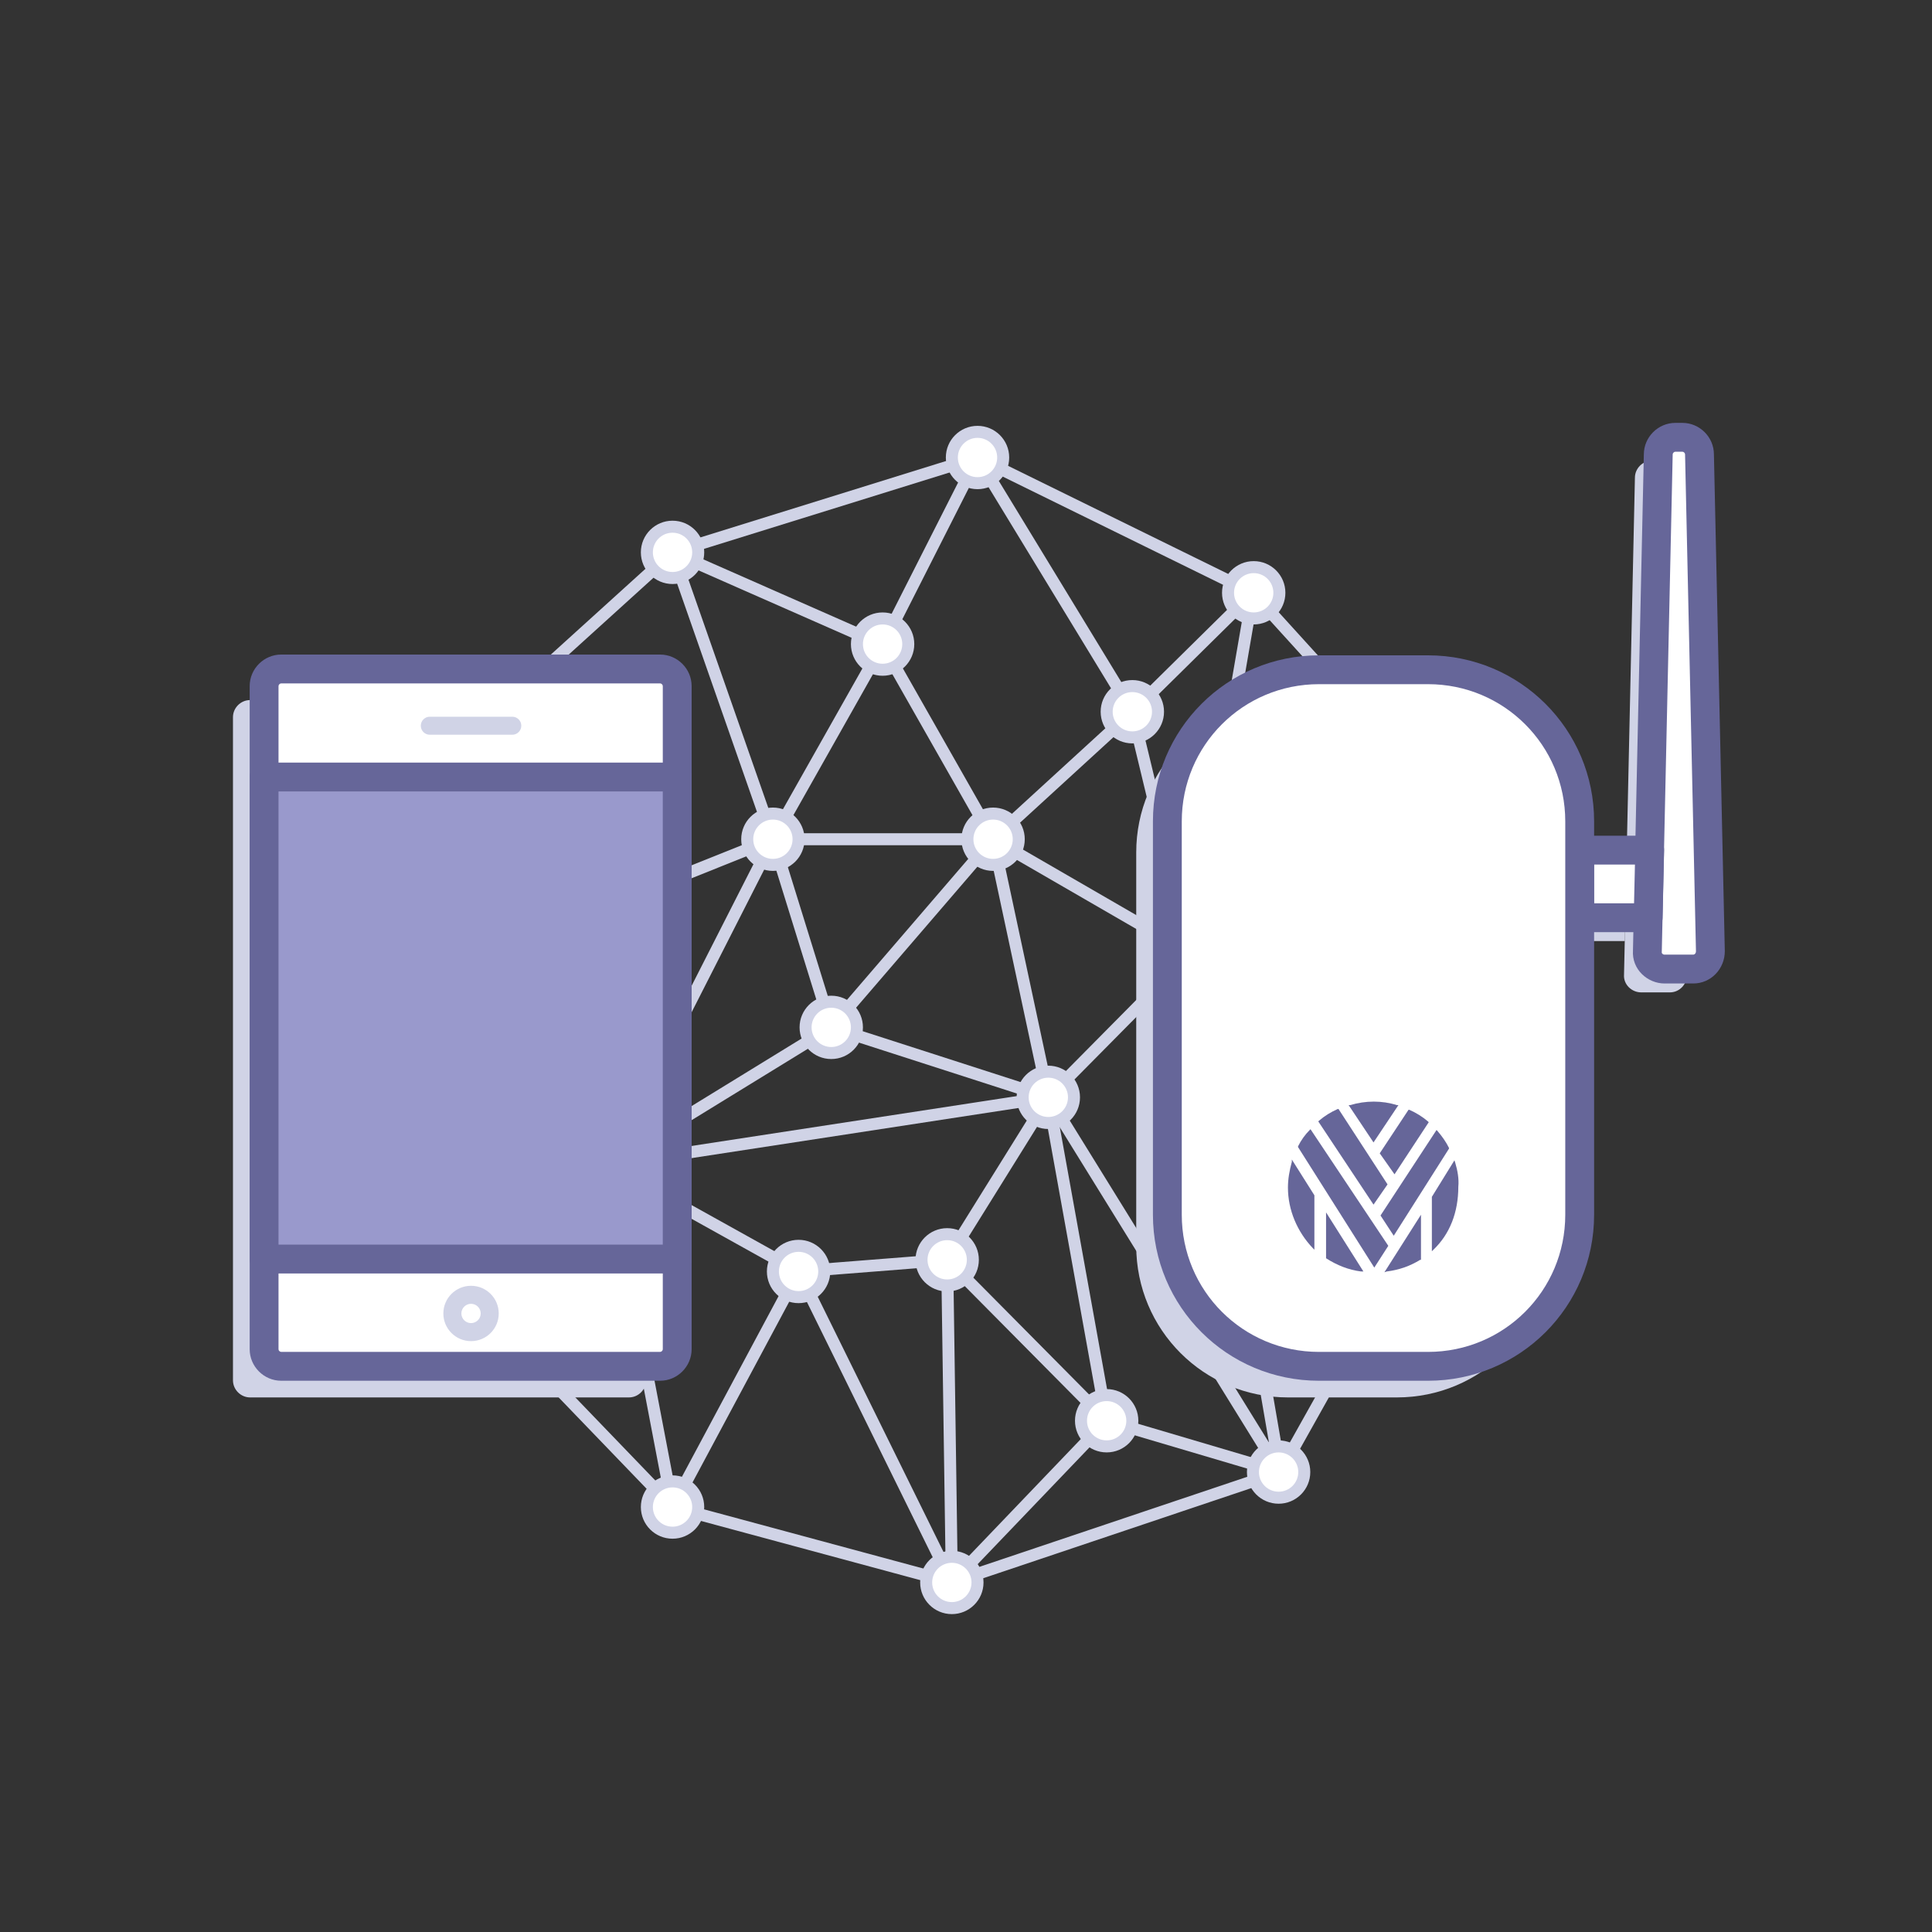 <svg width="220" height="220" viewBox="0 0 220 220" version="1.1" xmlns="http://www.w3.org/2000/svg" xmlns:xlink="http://www.w3.org/1999/xlink">
<rect x="0" y="0" width="220" height="220" fill="#333333" stroke="none"/>
<title>Pic_network</title>
<desc>Created using Figma</desc>
<g id="Canvas" transform="translate(455 -76)">
<g id="Pic_network">
<g id="Group">
<g id="Vector">
<use xlink:href="#path0_stroke" transform="translate(-412.347 168.643)" fill="#D0D3E6"/>
</g>
<g id="Vector">
<use xlink:href="#path1_stroke" transform="translate(-335.627 200.955)" fill="#D0D3E6"/>
</g>
<g id="Vector">
<use xlink:href="#path2_stroke" transform="translate(-347.144 200.955)" fill="#D0D3E6"/>
</g>
<g id="Vector">
<use xlink:href="#path3_stroke" transform="translate(-405.437 192.988)" fill="#D0D3E6"/>
</g>
<g id="Vector">
<use xlink:href="#path4_stroke" transform="translate(-398.438 128.098)" fill="#D0D3E6"/>
</g>
<g id="Vector">
<use xlink:href="#path5_stroke" transform="translate(-385.858 128.098)" fill="#D0D3E6"/>
</g>
<g id="Group">
<g id="Vector">
<use xlink:href="#path6_fill" transform="translate(-369.912 168.643)" fill="#FFFFFF"/>
<use xlink:href="#path7_stroke" transform="translate(-369.912 168.643)" fill="#D0D3E6"/>
</g>
<g id="Vector">
<use xlink:href="#path8_fill" transform="translate(-363.267 190.067)" fill="#FFFFFF"/>
<use xlink:href="#path9_stroke" transform="translate(-363.267 190.067)" fill="#D0D3E6"/>
</g>
<g id="Vector">
<use xlink:href="#path10_fill" transform="translate(-350.067 216.536)" fill="#FFFFFF"/>
<use xlink:href="#path11_stroke" transform="translate(-350.067 216.536)" fill="#D0D3E6"/>
</g>
<g id="Vector">
<use xlink:href="#path12_fill" transform="translate(-366.988 217.864)" fill="#FFFFFF"/>
<use xlink:href="#path13_stroke" transform="translate(-366.988 217.864)" fill="#D0D3E6"/>
</g>
<g id="Vector">
<use xlink:href="#path14_fill" transform="translate(-381.34 244.688)" fill="#FFFFFF"/>
<use xlink:href="#path15_stroke" transform="translate(-381.34 244.688)" fill="#D0D3E6"/>
</g>
<g id="Vector">
<use xlink:href="#path16_fill" transform="translate(-349.536 253.275)" fill="#FFFFFF"/>
<use xlink:href="#path17_stroke" transform="translate(-349.536 253.275)" fill="#D0D3E6"/>
</g>
<g id="Vector">
<use xlink:href="#path18_fill" transform="translate(-312.327 240.704)" fill="#FFFFFF"/>
<use xlink:href="#path19_stroke" transform="translate(-312.327 240.704)" fill="#D0D3E6"/>
</g>
<g id="Vector">
<use xlink:href="#path20_fill" transform="translate(-331.906 234.861)" fill="#FFFFFF"/>
<use xlink:href="#path21_stroke" transform="translate(-331.906 234.861)" fill="#D0D3E6"/>
</g>
<g id="Vector">
<use xlink:href="#path22_fill" transform="translate(-328.982 154.125)" fill="#FFFFFF"/>
<use xlink:href="#path23_stroke" transform="translate(-328.982 154.125)" fill="#D0D3E6"/>
</g>
<g id="Vector">
<use xlink:href="#path24_fill" transform="translate(-357.42 146.423)" fill="#FFFFFF"/>
<use xlink:href="#path25_stroke" transform="translate(-357.42 146.423)" fill="#D0D3E6"/>
</g>
<g id="Vector">
<use xlink:href="#path26_fill" transform="translate(-346.612 125.176)" fill="#FFFFFF"/>
<use xlink:href="#path27_stroke" transform="translate(-346.612 125.176)" fill="#D0D3E6"/>
</g>
<g id="Vector">
<use xlink:href="#path28_fill" transform="translate(-381.34 135.977)" fill="#FFFFFF"/>
<use xlink:href="#path29_stroke" transform="translate(-381.34 135.977)" fill="#D0D3E6"/>
</g>
<g id="Vector">
<use xlink:href="#path30_fill" transform="translate(-315.162 140.58)" fill="#FFFFFF"/>
<use xlink:href="#path31_stroke" transform="translate(-315.162 140.58)" fill="#D0D3E6"/>
</g>
<g id="Vector">
<use xlink:href="#path32_fill" transform="translate(-344.84 168.643)" fill="#FFFFFF"/>
<use xlink:href="#path33_stroke" transform="translate(-344.84 168.643)" fill="#D0D3E6"/>
</g>
<g id="Vector">
<use xlink:href="#path34_fill" transform="translate(-338.55 198.034)" fill="#FFFFFF"/>
<use xlink:href="#path35_stroke" transform="translate(-338.55 198.034)" fill="#D0D3E6"/>
</g>
<g id="Vector">
<use xlink:href="#path36_fill" transform="translate(-322.338 181.657)" fill="#FFFFFF"/>
<use xlink:href="#path37_stroke" transform="translate(-322.338 181.657)" fill="#D0D3E6"/>
</g>
</g>
</g>
<g id="Group">
<g id="Group">
<g id="Vector">
<use xlink:href="#path38_fill" transform="translate(-428.471 155.718)" fill="#D0D3E6"/>
</g>
<g id="Vector">
<use xlink:href="#path39_fill" transform="translate(-424.927 152.177)" fill="#FFFFFF"/>
</g>
<g id="Vector">
<use xlink:href="#path40_stroke" transform="translate(-424.927 152.177)" fill="#666699"/>
</g>
</g>
<g id="Vector">
<use xlink:href="#path41_fill" transform="translate(-424.927 164.482)" fill="#9999CC"/>
<use xlink:href="#path42_stroke" transform="translate(-424.927 164.482)" fill="#666699"/>
</g>
<g id="Vector">
<use xlink:href="#path43_fill" transform="translate(-403.488 223.441)" fill="#FFFFFF"/>
<use xlink:href="#path44_stroke" transform="translate(-403.488 223.441)" fill="#D0D3E6"/>
</g>
<g id="Vector">
<use xlink:href="#path45_stroke" transform="translate(-406.057 158.64)" fill="#D0D3E6"/>
</g>
</g>
<g id="Group">
<g id="Group">
<g id="Vector">
<use xlink:href="#path46_fill" transform="translate(-270.075 128.452)" fill="#D0D3E6"/>
</g>
<g id="Vector">
<use xlink:href="#path47_fill" transform="translate(-267.417 125.796)" fill="#FFFFFF"/>
</g>
<g id="Vector">
<use xlink:href="#path48_stroke" transform="translate(-267.417 125.796)" fill="#666699"/>
</g>
</g>
<g id="Group">
<g id="Vector">
<use xlink:href="#path49_fill" transform="translate(-277.776 175.46)" fill="#D0D3E6"/>
</g>
<g id="Vector">
<use xlink:href="#path50_fill" transform="translate(-275.119 172.804)" fill="#FFFFFF"/>
</g>
<g id="Vector">
<use xlink:href="#path51_stroke" transform="translate(-275.119 172.804)" fill="#666699"/>
</g>
</g>
<g id="Group">
<g id="Group">
<g id="Vector">
<use xlink:href="#path52_fill" transform="translate(-325.616 155.807)" fill="#D0D3E6"/>
</g>
<g id="Vector">
<use xlink:href="#path52_fill" transform="translate(-322.072 152.266)" fill="#FFFFFF"/>
</g>
<g id="Vector">
<use xlink:href="#path53_stroke" transform="translate(-322.072 152.266)" fill="#666699"/>
</g>
</g>
<g id="Group">
<g id="Vector">
<use xlink:href="#path54_fill" transform="translate(-303.999 214.057)" fill="#666699"/>
</g>
<g id="Vector">
<use xlink:href="#path55_fill" transform="translate(-297.887 202.372)" fill="#666699"/>
</g>
<g id="Vector">
<use xlink:href="#path56_fill" transform="translate(-304.885 202.283)" fill="#666699"/>
</g>
<g id="Vector">
<use xlink:href="#path57_fill" transform="translate(-297.798 204.674)" fill="#666699"/>
</g>
<g id="Vector">
<use xlink:href="#path58_fill" transform="translate(-291.951 208.126)" fill="#666699"/>
</g>
<g id="Vector">
<use xlink:href="#path59_fill" transform="translate(-308.34 208.038)" fill="#666699"/>
</g>
<g id="Vector">
<use xlink:href="#path60_fill" transform="translate(-307.189 204.585)" fill="#666699"/>
</g>
<g id="Vector">
<use xlink:href="#path61_fill" transform="translate(-297.355 214.323)" fill="#666699"/>
</g>
<g id="Vector">
<use xlink:href="#path62_fill" transform="translate(-301.43 201.442)" fill="#666699"/>
</g>
</g>
</g>
</g>
</g>
</g>
<defs>
<path id="path0_stroke" d="M 126.538 0.617C 126.879 0.454 127.023 0.046 126.86 -0.295C 126.697 -0.636 126.289 -0.78 125.948 -0.617L 126.538 0.617ZM 92.933 15.935L 92.637 15.318C 92.566 15.351 92.502 15.398 92.446 15.453L 92.933 15.935ZM 76.72 32.312L 76.051 32.456C 76.104 32.701 76.287 32.898 76.528 32.969C 76.769 33.04 77.03 32.972 77.207 32.794L 76.72 32.312ZM 70.43 2.921L 71.099 2.778C 71.045 2.524 70.851 2.323 70.599 2.258C 70.347 2.194 70.081 2.278 69.912 2.475L 70.43 2.921ZM 52.003 24.345L 52.361 24.928C 52.422 24.891 52.476 24.845 52.522 24.791L 52.003 24.345ZM 26.489 40.014L 26.091 40.571C 26.315 40.731 26.613 40.741 26.847 40.597L 26.489 40.014ZM -6.759e-07 21.069L -0.254 20.434C -0.486 20.527 -0.649 20.739 -0.679 20.987C -0.709 21.236 -0.602 21.48 -0.398 21.626L -6.759e-07 21.069ZM 45.359 2.921L 46.013 2.719C 45.956 2.536 45.826 2.386 45.653 2.304C 45.481 2.221 45.282 2.215 45.105 2.286L 45.359 2.921ZM 51.35 24.548C 51.462 24.909 51.845 25.11 52.206 24.998C 52.567 24.887 52.769 24.503 52.657 24.142L 51.35 24.548ZM 125.948 -0.617L 92.637 15.318L 93.228 16.552L 126.538 0.617L 125.948 -0.617ZM 92.446 15.453L 76.234 31.831L 77.207 32.794L 93.419 16.416L 92.446 15.453ZM 77.389 32.169L 71.099 2.778L 69.761 3.065L 76.051 32.456L 77.389 32.169ZM 69.912 2.475L 51.484 23.899L 52.522 24.791L 70.949 3.368L 69.912 2.475ZM 51.645 23.762L 26.131 39.431L 26.847 40.597L 52.361 24.928L 51.645 23.762ZM 26.887 39.458L 0.398 20.513L -0.398 21.626L 26.091 40.571L 26.887 39.458ZM 0.254 21.705L 45.613 3.557L 45.105 2.286L -0.254 20.434L 0.254 21.705ZM 44.705 3.124L 51.35 24.548L 52.657 24.142L 46.013 2.719L 44.705 3.124Z"/>
<path id="path1_stroke" d="M 25.818 43.03C 26.017 43.351 26.439 43.451 26.76 43.252C 27.082 43.053 27.181 42.631 26.982 42.31L 25.818 43.03ZM 0.582 -0.36C 0.383 -0.681 -0.039 -0.781 -0.36 -0.582C -0.681 -0.383 -0.781 0.039 -0.582 0.36L 0.582 -0.36ZM 26.982 42.31L 0.582 -0.36L -0.582 0.36L 25.818 43.03L 26.982 42.31Z"/>
<path id="path2_stroke" d="M 18.161 36.827L 17.675 37.309C 17.886 37.522 18.211 37.573 18.477 37.434C 18.743 37.296 18.888 37.001 18.835 36.706L 18.161 36.827ZM 11.517 0L 12.19 -0.122C 12.14 -0.4 11.924 -0.619 11.646 -0.672C 11.368 -0.725 11.085 -0.602 10.936 -0.362L 11.517 0ZM 1.3518e-06 18.502L -0.581 18.14C -0.749 18.41 -0.709 18.759 -0.486 18.984L 1.3518e-06 18.502ZM 18.835 36.706L 12.19 -0.122L 10.844 0.122L 17.488 36.949L 18.835 36.706ZM 10.936 -0.362L -0.581 18.14L 0.581 18.864L 12.098 0.362L 10.936 -0.362ZM -0.486 18.984L 17.675 37.309L 18.647 36.346L 0.486 18.02L -0.486 18.984Z"/>
<path id="path3_stroke" d="M 45.303 -0.651C 44.943 -0.767 44.558 -0.57 44.442 -0.21C 44.326 0.15 44.523 0.535 44.883 0.651L 45.303 -0.651ZM 69.81 7.967L 69.914 8.644C 70.228 8.596 70.467 8.338 70.492 8.022C 70.518 7.706 70.322 7.413 70.02 7.316L 69.81 7.967ZM 19.579 15.669L 19.475 14.993C 19.395 15.005 19.317 15.032 19.246 15.071L 19.579 15.669ZM -1.3518e-06 26.558L -0.333 25.96C -0.518 26.063 -0.645 26.247 -0.677 26.457C -0.708 26.667 -0.64 26.88 -0.493 27.033L -1.3518e-06 26.558ZM 27.02 54.621L 26.527 55.096C 26.679 55.253 26.897 55.329 27.114 55.299C 27.331 55.269 27.52 55.137 27.624 54.944L 27.02 54.621ZM 41.372 27.797L 41.319 27.115C 41.086 27.134 40.879 27.269 40.769 27.475L 41.372 27.797ZM 58.293 26.47L 58.977 26.46C 58.975 26.271 58.894 26.091 58.754 25.964C 58.614 25.836 58.428 25.773 58.24 25.787L 58.293 26.47ZM 58.825 63.208L 58.141 63.218C 58.145 63.496 58.316 63.743 58.574 63.845C 58.833 63.947 59.127 63.882 59.319 63.681L 58.825 63.208ZM 76.454 44.795L 76.649 44.138C 76.403 44.066 76.137 44.136 75.96 44.321L 76.454 44.795ZM 96.21 50.637L 96.016 51.294C 96.323 51.384 96.651 51.251 96.807 50.972L 96.21 50.637ZM 112.577 22.82C 112.761 22.491 112.644 22.073 112.314 21.889C 111.984 21.704 111.567 21.822 111.383 22.151L 112.577 22.82ZM 44.883 0.651L 69.6 8.619L 70.02 7.316L 45.303 -0.651L 44.883 0.651ZM 69.706 7.291L 19.475 14.993L 19.682 16.346L 69.914 8.644L 69.706 7.291ZM 19.246 15.071L -0.333 25.96L 0.333 27.156L 19.911 16.267L 19.246 15.071ZM -0.493 27.033L 26.527 55.096L 27.513 54.146L 0.493 26.083L -0.493 27.033ZM 27.624 54.944L 41.976 28.12L 40.769 27.475L 26.417 54.298L 27.624 54.944ZM 41.426 28.48L 58.347 27.152L 58.24 25.787L 41.319 27.115L 41.426 28.48ZM 57.609 26.479L 58.141 63.218L 59.509 63.198L 58.977 26.46L 57.609 26.479ZM 59.319 63.681L 76.949 45.268L 75.96 44.321L 58.331 62.735L 59.319 63.681ZM 76.26 45.451L 96.016 51.294L 96.404 49.981L 76.649 44.138L 76.26 45.451ZM 96.807 50.972L 112.577 22.82L 111.383 22.151L 95.613 50.303L 96.807 50.972Z"/>
<path id="path4_stroke" d="M -0.46 28.441C -0.74 28.695 -0.761 29.128 -0.507 29.408C -0.253 29.688 0.18 29.709 0.46 29.455L -0.46 28.441ZM 20.022 10.8L 19.819 10.147C 19.723 10.176 19.636 10.226 19.562 10.293L 20.022 10.8ZM 54.75 6.75407e-07L 55.051 -0.614C 54.894 -0.691 54.714 -0.705 54.546 -0.653L 54.75 6.75407e-07ZM 86.111 15.404L 86.618 14.944C 86.56 14.88 86.49 14.828 86.413 14.789L 86.111 15.404ZM 102.082 34.012C 102.336 34.291 102.769 34.312 103.049 34.058C 103.329 33.804 103.35 33.371 103.096 33.092L 102.082 34.012ZM 0.46 29.455L 20.481 11.307L 19.562 10.293L -0.46 28.441L 0.46 29.455ZM 20.225 11.454L 54.953 0.653L 54.546 -0.653L 19.819 10.147L 20.225 11.454ZM 54.448 0.614L 85.809 16.018L 86.413 14.789L 55.051 -0.614L 54.448 0.614ZM 85.604 15.864L 102.082 34.012L 103.096 33.092L 86.618 14.944L 85.604 15.864Z"/>
<path id="path5_stroke" d="M 6.759e-07 80.559L -0.61 80.249C -0.679 80.385 -0.701 80.539 -0.672 80.688L 6.759e-07 80.559ZM 7.442 119.511L 6.77 119.64C 6.819 119.897 7.01 120.104 7.263 120.172L 7.442 119.511ZM 39.246 128.098L 39.068 128.759C 39.327 128.829 39.604 128.741 39.775 128.533C 39.945 128.325 39.979 128.037 39.86 127.796L 39.246 128.098ZM 21.794 92.688L 22.407 92.385C 22.346 92.26 22.248 92.157 22.126 92.09L 21.794 92.688ZM 18.87 43.467L 18.87 42.782C 18.613 42.782 18.377 42.927 18.26 43.156L 18.87 43.467ZM 43.941 43.467L 44.284 42.874C 44.18 42.814 44.062 42.782 43.941 42.782L 43.941 43.467ZM 66.444 56.48L 66.101 57.072C 66.295 57.185 66.531 57.195 66.734 57.1C 66.936 57.005 67.08 56.817 67.118 56.596L 66.444 56.48ZM 73.531 15.404L 74.205 15.52C 74.256 15.227 74.111 14.935 73.848 14.797C 73.584 14.659 73.262 14.708 73.05 14.916L 73.531 15.404ZM 59.799 28.948L 59.215 29.304C 59.324 29.483 59.508 29.602 59.716 29.628C 59.923 29.653 60.131 29.582 60.28 29.436L 59.799 28.948ZM 42.17 6.75407e-07L 42.754 -0.356C 42.625 -0.568 42.391 -0.693 42.143 -0.684C 41.895 -0.674 41.671 -0.531 41.559 -0.309L 42.17 6.75407e-07ZM 31.361 21.335L 31.086 21.961C 31.418 22.108 31.808 21.969 31.972 21.644L 31.361 21.335ZM 7.442 10.8L 7.718 10.174C 7.468 10.064 7.177 10.113 6.977 10.298C 6.777 10.483 6.706 10.769 6.796 11.026L 7.442 10.8ZM 18.87 43.467L 18.224 43.693C 18.313 43.946 18.542 44.124 18.809 44.148C 19.077 44.172 19.334 44.037 19.466 43.803L 18.87 43.467ZM 31.361 21.335L 31.956 20.997C 31.834 20.782 31.607 20.65 31.36 20.651C 31.114 20.651 30.887 20.784 30.765 20.999L 31.361 21.335ZM 43.941 43.467L 43.346 43.805C 43.449 43.986 43.629 44.11 43.835 44.143C 44.041 44.175 44.25 44.112 44.404 43.971L 43.941 43.467ZM 59.799 28.948L 60.465 28.788C 60.408 28.552 60.231 28.364 59.999 28.294C 59.767 28.223 59.516 28.28 59.337 28.444L 59.799 28.948ZM 66.444 56.48L 67.118 56.364C 67.115 56.349 67.112 56.334 67.109 56.32L 66.444 56.48ZM 76.632 115.528L 76.85 116.176C 77.17 116.069 77.363 115.744 77.306 115.411L 76.632 115.528ZM 39.028 127.45C 38.67 127.57 38.477 127.958 38.597 128.316C 38.718 128.675 39.106 128.867 39.464 128.747L 39.028 127.45ZM -0.672 80.688L 6.77 119.64L 8.114 119.383L 0.672 80.431L -0.672 80.688ZM 7.263 120.172L 39.068 128.759L 39.424 127.438L 7.62 118.851L 7.263 120.172ZM 39.86 127.796L 22.407 92.385L 21.18 92.99L 38.632 128.401L 39.86 127.796ZM 22.126 92.09L 0.333 79.962L -0.333 81.157L 21.461 93.286L 22.126 92.09ZM 0.61 80.87L 19.48 43.777L 18.26 43.156L -0.61 80.249L 0.61 80.87ZM 18.87 44.151L 43.941 44.151L 43.941 42.782L 18.87 42.782L 18.87 44.151ZM 43.599 44.059L 66.101 57.072L 66.786 55.888L 44.284 42.874L 43.599 44.059ZM 67.118 56.596L 74.205 15.52L 72.857 15.287L 65.769 56.364L 67.118 56.596ZM 73.05 14.916L 59.319 28.461L 60.28 29.436L 74.011 15.891L 73.05 14.916ZM 60.384 28.592L 42.754 -0.356L 41.585 0.356L 59.215 29.304L 60.384 28.592ZM 41.559 -0.309L 30.751 21.026L 31.972 21.644L 42.78 0.309L 41.559 -0.309ZM 31.637 20.709L 7.718 10.174L 7.166 11.427L 31.086 21.961L 31.637 20.709ZM 6.796 11.026L 18.224 43.693L 19.516 43.241L 8.088 10.574L 6.796 11.026ZM 19.466 43.803L 31.957 21.671L 30.765 20.999L 18.274 43.13L 19.466 43.803ZM 30.767 21.673L 43.346 43.805L 44.536 43.129L 31.956 20.997L 30.767 21.673ZM 44.404 43.971L 60.261 29.453L 59.337 28.444L 43.479 42.962L 44.404 43.971ZM 59.134 29.109L 65.778 56.641L 67.109 56.32L 60.465 28.788L 59.134 29.109ZM 65.769 56.596L 75.957 115.644L 77.306 115.411L 67.118 56.364L 65.769 56.596ZM 76.414 114.879L 39.028 127.45L 39.464 128.747L 76.85 116.176L 76.414 114.879Z"/>
<path id="path6_fill" d="M 2.924 5.843C 4.538 5.843 5.847 4.535 5.847 2.921C 5.847 1.308 4.538 0 2.924 0C 1.309 0 -2.7036e-06 1.308 -2.7036e-06 2.921C -2.7036e-06 4.535 1.309 5.843 2.924 5.843Z"/>
<path id="path7_stroke" d="M 5.163 2.921C 5.163 4.156 4.161 5.158 2.924 5.158L 2.924 6.527C 4.916 6.527 6.531 4.913 6.531 2.921L 5.163 2.921ZM 2.924 5.158C 1.686 5.158 0.684 4.156 0.684 2.921L -0.684 2.921C -0.684 4.913 0.931 6.527 2.924 6.527L 2.924 5.158ZM 0.684 2.921C 0.684 1.686 1.686 0.684 2.924 0.684L 2.924 -0.684C 0.931 -0.684 -0.684 0.93 -0.684 2.921L 0.684 2.921ZM 2.924 0.684C 4.161 0.684 5.163 1.686 5.163 2.921L 6.531 2.921C 6.531 0.93 4.916 -0.684 2.924 -0.684L 2.924 0.684Z"/>
<path id="path8_fill" d="M 2.924 5.843C 4.538 5.843 5.847 4.535 5.847 2.921C 5.847 1.308 4.538 -2.70162e-06 2.924 -2.70162e-06C 1.309 -2.70162e-06 -2.7036e-06 1.308 -2.7036e-06 2.921C -2.7036e-06 4.535 1.309 5.843 2.924 5.843Z"/>
<path id="path9_stroke" d="M 5.163 2.921C 5.163 4.156 4.161 5.158 2.924 5.158L 2.924 6.527C 4.916 6.527 6.531 4.913 6.531 2.921L 5.163 2.921ZM 2.924 5.158C 1.686 5.158 0.684 4.156 0.684 2.921L -0.684 2.921C -0.684 4.913 0.931 6.527 2.924 6.527L 2.924 5.158ZM 0.684 2.921C 0.684 1.686 1.686 0.684 2.924 0.684L 2.924 -0.684C 0.931 -0.684 -0.684 0.93 -0.684 2.921L 0.684 2.921ZM 2.924 0.684C 4.161 0.684 5.163 1.686 5.163 2.921L 6.531 2.921C 6.531 0.93 4.916 -0.684 2.924 -0.684L 2.924 0.684Z"/>
<path id="path10_fill" d="M 2.924 5.843C 4.538 5.843 5.847 4.535 5.847 2.921C 5.847 1.308 4.538 5.40326e-06 2.924 5.40326e-06C 1.309 5.40326e-06 0 1.308 0 2.921C 0 4.535 1.309 5.843 2.924 5.843Z"/>
<path id="path11_stroke" d="M 5.163 2.921C 5.163 4.156 4.161 5.158 2.924 5.158L 2.924 6.527C 4.916 6.527 6.531 4.913 6.531 2.921L 5.163 2.921ZM 2.924 5.158C 1.686 5.158 0.684 4.156 0.684 2.921L -0.684 2.921C -0.684 4.913 0.931 6.527 2.924 6.527L 2.924 5.158ZM 0.684 2.921C 0.684 1.686 1.686 0.684 2.924 0.684L 2.924 -0.684C 0.931 -0.684 -0.684 0.93 -0.684 2.921L 0.684 2.921ZM 2.924 0.684C 4.161 0.684 5.163 1.686 5.163 2.921L 6.531 2.921C 6.531 0.93 4.916 -0.684 2.924 -0.684L 2.924 0.684Z"/>
<path id="path12_fill" d="M 2.924 5.843C 4.538 5.843 5.847 4.535 5.847 2.921C 5.847 1.308 4.538 5.40326e-06 2.924 5.40326e-06C 1.309 5.40326e-06 0 1.308 0 2.921C 0 4.535 1.309 5.843 2.924 5.843Z"/>
<path id="path13_stroke" d="M 5.163 2.921C 5.163 4.156 4.161 5.158 2.924 5.158L 2.924 6.527C 4.916 6.527 6.531 4.913 6.531 2.921L 5.163 2.921ZM 2.924 5.158C 1.686 5.158 0.684 4.156 0.684 2.921L -0.684 2.921C -0.684 4.913 0.931 6.527 2.924 6.527L 2.924 5.158ZM 0.684 2.921C 0.684 1.686 1.686 0.684 2.924 0.684L 2.924 -0.684C 0.931 -0.684 -0.684 0.93 -0.684 2.921L 0.684 2.921ZM 2.924 0.684C 4.161 0.684 5.163 1.686 5.163 2.921L 6.531 2.921C 6.531 0.93 4.916 -0.684 2.924 -0.684L 2.924 0.684Z"/>
<path id="path14_fill" d="M 2.924 5.843C 4.538 5.843 5.847 4.535 5.847 2.921C 5.847 1.308 4.538 -5.40326e-06 2.924 -5.40326e-06C 1.309 -5.40326e-06 2.7036e-06 1.308 2.7036e-06 2.921C 2.7036e-06 4.535 1.309 5.843 2.924 5.843Z"/>
<path id="path15_stroke" d="M 5.163 2.921C 5.163 4.156 4.161 5.158 2.924 5.158L 2.924 6.527C 4.916 6.527 6.531 4.913 6.531 2.921L 5.163 2.921ZM 2.924 5.158C 1.686 5.158 0.684 4.156 0.684 2.921L -0.684 2.921C -0.684 4.913 0.931 6.527 2.924 6.527L 2.924 5.158ZM 0.684 2.921C 0.684 1.686 1.686 0.684 2.924 0.684L 2.924 -0.684C 0.931 -0.684 -0.684 0.93 -0.684 2.921L 0.684 2.921ZM 2.924 0.684C 4.161 0.684 5.163 1.686 5.163 2.921L 6.531 2.921C 6.531 0.93 4.916 -0.684 2.924 -0.684L 2.924 0.684Z"/>
<path id="path16_fill" d="M 2.924 5.843C 4.538 5.843 5.847 4.535 5.847 2.921C 5.847 1.308 4.538 5.40326e-06 2.924 5.40326e-06C 1.309 5.40326e-06 -2.7036e-06 1.308 -2.7036e-06 2.921C -2.7036e-06 4.535 1.309 5.843 2.924 5.843Z"/>
<path id="path17_stroke" d="M 5.163 2.921C 5.163 4.156 4.161 5.158 2.924 5.158L 2.924 6.527C 4.916 6.527 6.531 4.913 6.531 2.921L 5.163 2.921ZM 2.924 5.158C 1.686 5.158 0.684 4.156 0.684 2.921L -0.684 2.921C -0.684 4.913 0.931 6.527 2.924 6.527L 2.924 5.158ZM 0.684 2.921C 0.684 1.686 1.686 0.684 2.924 0.684L 2.924 -0.684C 0.931 -0.684 -0.684 0.93 -0.684 2.921L 0.684 2.921ZM 2.924 0.684C 4.161 0.684 5.163 1.686 5.163 2.921L 6.531 2.921C 6.531 0.93 4.916 -0.684 2.924 -0.684L 2.924 0.684Z"/>
<path id="path18_fill" d="M 2.924 5.843C 4.538 5.843 5.847 4.535 5.847 2.921C 5.847 1.308 4.538 -5.40326e-06 2.924 -5.40326e-06C 1.309 -5.40326e-06 -2.7036e-06 1.308 -2.7036e-06 2.921C -2.7036e-06 4.535 1.309 5.843 2.924 5.843Z"/>
<path id="path19_stroke" d="M 5.163 2.921C 5.163 4.156 4.161 5.158 2.924 5.158L 2.924 6.527C 4.916 6.527 6.531 4.913 6.531 2.921L 5.163 2.921ZM 2.924 5.158C 1.686 5.158 0.684 4.156 0.684 2.921L -0.684 2.921C -0.684 4.913 0.931 6.527 2.924 6.527L 2.924 5.158ZM 0.684 2.921C 0.684 1.686 1.686 0.684 2.924 0.684L 2.924 -0.684C 0.931 -0.684 -0.684 0.93 -0.684 2.921L 0.684 2.921ZM 2.924 0.684C 4.161 0.684 5.163 1.686 5.163 2.921L 6.531 2.921C 6.531 0.93 4.916 -0.684 2.924 -0.684L 2.924 0.684Z"/>
<path id="path20_fill" d="M 2.924 5.843C 4.538 5.843 5.847 4.535 5.847 2.921C 5.847 1.308 4.538 2.70162e-06 2.924 2.70162e-06C 1.309 2.70162e-06 0 1.308 0 2.921C 0 4.535 1.309 5.843 2.924 5.843Z"/>
<path id="path21_stroke" d="M 5.163 2.921C 5.163 4.156 4.161 5.158 2.924 5.158L 2.924 6.527C 4.916 6.527 6.531 4.913 6.531 2.921L 5.163 2.921ZM 2.924 5.158C 1.686 5.158 0.684 4.156 0.684 2.921L -0.684 2.921C -0.684 4.913 0.931 6.527 2.924 6.527L 2.924 5.158ZM 0.684 2.921C 0.684 1.686 1.686 0.684 2.924 0.684L 2.924 -0.684C 0.931 -0.684 -0.684 0.93 -0.684 2.921L 0.684 2.921ZM 2.924 0.684C 4.161 0.684 5.163 1.686 5.163 2.921L 6.531 2.921C 6.531 0.93 4.916 -0.684 2.924 -0.684L 2.924 0.684Z"/>
<path id="path22_fill" d="M 2.924 5.843C 4.538 5.843 5.847 4.535 5.847 2.921C 5.847 1.308 4.538 0 2.924 0C 1.309 0 0 1.308 0 2.921C 0 4.535 1.309 5.843 2.924 5.843Z"/>
<path id="path23_stroke" d="M 5.163 2.921C 5.163 4.156 4.161 5.158 2.924 5.158L 2.924 6.527C 4.916 6.527 6.531 4.913 6.531 2.921L 5.163 2.921ZM 2.924 5.158C 1.686 5.158 0.684 4.156 0.684 2.921L -0.684 2.921C -0.684 4.913 0.931 6.527 2.924 6.527L 2.924 5.158ZM 0.684 2.921C 0.684 1.686 1.686 0.684 2.924 0.684L 2.924 -0.684C 0.931 -0.684 -0.684 0.93 -0.684 2.921L 0.684 2.921ZM 2.924 0.684C 4.161 0.684 5.163 1.686 5.163 2.921L 6.531 2.921C 6.531 0.93 4.916 -0.684 2.924 -0.684L 2.924 0.684Z"/>
<path id="path24_fill" d="M 2.924 5.843C 4.538 5.843 5.847 4.535 5.847 2.921C 5.847 1.308 4.538 0 2.924 0C 1.309 0 2.7036e-06 1.308 2.7036e-06 2.921C 2.7036e-06 4.535 1.309 5.843 2.924 5.843Z"/>
<path id="path25_stroke" d="M 5.163 2.921C 5.163 4.156 4.161 5.158 2.924 5.158L 2.924 6.527C 4.916 6.527 6.531 4.913 6.531 2.921L 5.163 2.921ZM 2.924 5.158C 1.686 5.158 0.684 4.156 0.684 2.921L -0.684 2.921C -0.684 4.913 0.931 6.527 2.924 6.527L 2.924 5.158ZM 0.684 2.921C 0.684 1.686 1.686 0.684 2.924 0.684L 2.924 -0.684C 0.931 -0.684 -0.684 0.93 -0.684 2.921L 0.684 2.921ZM 2.924 0.684C 4.161 0.684 5.163 1.686 5.163 2.921L 6.531 2.921C 6.531 0.93 4.916 -0.684 2.924 -0.684L 2.924 0.684Z"/>
<path id="path26_fill" d="M 2.924 5.843C 4.538 5.843 5.847 4.535 5.847 2.921C 5.847 1.308 4.538 0 2.924 0C 1.309 0 0 1.308 0 2.921C 0 4.535 1.309 5.843 2.924 5.843Z"/>
<path id="path27_stroke" d="M 5.163 2.921C 5.163 4.156 4.161 5.158 2.924 5.158L 2.924 6.527C 4.916 6.527 6.531 4.913 6.531 2.921L 5.163 2.921ZM 2.924 5.158C 1.686 5.158 0.684 4.156 0.684 2.921L -0.684 2.921C -0.684 4.913 0.931 6.527 2.924 6.527L 2.924 5.158ZM 0.684 2.921C 0.684 1.686 1.686 0.684 2.924 0.684L 2.924 -0.684C 0.931 -0.684 -0.684 0.93 -0.684 2.921L 0.684 2.921ZM 2.924 0.684C 4.161 0.684 5.163 1.686 5.163 2.921L 6.531 2.921C 6.531 0.93 4.916 -0.684 2.924 -0.684L 2.924 0.684Z"/>
<path id="path28_fill" d="M 2.924 5.843C 4.538 5.843 5.847 4.535 5.847 2.921C 5.847 1.308 4.538 0 2.924 0C 1.309 0 2.7036e-06 1.308 2.7036e-06 2.921C 2.7036e-06 4.535 1.309 5.843 2.924 5.843Z"/>
<path id="path29_stroke" d="M 5.163 2.921C 5.163 4.156 4.161 5.158 2.924 5.158L 2.924 6.527C 4.916 6.527 6.531 4.913 6.531 2.921L 5.163 2.921ZM 2.924 5.158C 1.686 5.158 0.684 4.156 0.684 2.921L -0.684 2.921C -0.684 4.913 0.931 6.527 2.924 6.527L 2.924 5.158ZM 0.684 2.921C 0.684 1.686 1.686 0.684 2.924 0.684L 2.924 -0.684C 0.931 -0.684 -0.684 0.93 -0.684 2.921L 0.684 2.921ZM 2.924 0.684C 4.161 0.684 5.163 1.686 5.163 2.921L 6.531 2.921C 6.531 0.93 4.916 -0.684 2.924 -0.684L 2.924 0.684Z"/>
<path id="path30_fill" d="M 2.924 5.843C 4.538 5.843 5.847 4.535 5.847 2.921C 5.847 1.308 4.538 0 2.924 0C 1.309 0 0 1.308 0 2.921C 0 4.535 1.309 5.843 2.924 5.843Z"/>
<path id="path31_stroke" d="M 5.163 2.921C 5.163 4.156 4.161 5.158 2.924 5.158L 2.924 6.527C 4.916 6.527 6.531 4.913 6.531 2.921L 5.163 2.921ZM 2.924 5.158C 1.686 5.158 0.684 4.156 0.684 2.921L -0.684 2.921C -0.684 4.913 0.931 6.527 2.924 6.527L 2.924 5.158ZM 0.684 2.921C 0.684 1.686 1.686 0.684 2.924 0.684L 2.924 -0.684C 0.931 -0.684 -0.684 0.93 -0.684 2.921L 0.684 2.921ZM 2.924 0.684C 4.161 0.684 5.163 1.686 5.163 2.921L 6.531 2.921C 6.531 0.93 4.916 -0.684 2.924 -0.684L 2.924 0.684Z"/>
<path id="path32_fill" d="M 2.924 5.843C 4.538 5.843 5.847 4.535 5.847 2.921C 5.847 1.308 4.538 0 2.924 0C 1.309 0 0 1.308 0 2.921C 0 4.535 1.309 5.843 2.924 5.843Z"/>
<path id="path33_stroke" d="M 5.163 2.921C 5.163 4.156 4.161 5.158 2.924 5.158L 2.924 6.527C 4.916 6.527 6.531 4.913 6.531 2.921L 5.163 2.921ZM 2.924 5.158C 1.686 5.158 0.684 4.156 0.684 2.921L -0.684 2.921C -0.684 4.913 0.931 6.527 2.924 6.527L 2.924 5.158ZM 0.684 2.921C 0.684 1.686 1.686 0.684 2.924 0.684L 2.924 -0.684C 0.931 -0.684 -0.684 0.93 -0.684 2.921L 0.684 2.921ZM 2.924 0.684C 4.161 0.684 5.163 1.686 5.163 2.921L 6.531 2.921C 6.531 0.93 4.916 -0.684 2.924 -0.684L 2.924 0.684Z"/>
<path id="path34_fill" d="M 2.924 5.843C 4.538 5.843 5.847 4.535 5.847 2.921C 5.847 1.308 4.538 -2.70163e-06 2.924 -2.70163e-06C 1.309 -2.70163e-06 0 1.308 0 2.921C 0 4.535 1.309 5.843 2.924 5.843Z"/>
<path id="path35_stroke" d="M 5.163 2.921C 5.163 4.156 4.161 5.158 2.924 5.158L 2.924 6.527C 4.916 6.527 6.531 4.913 6.531 2.921L 5.163 2.921ZM 2.924 5.158C 1.686 5.158 0.684 4.156 0.684 2.921L -0.684 2.921C -0.684 4.913 0.931 6.527 2.924 6.527L 2.924 5.158ZM 0.684 2.921C 0.684 1.686 1.686 0.684 2.924 0.684L 2.924 -0.684C 0.931 -0.684 -0.684 0.93 -0.684 2.921L 0.684 2.921ZM 2.924 0.684C 4.161 0.684 5.163 1.686 5.163 2.921L 6.531 2.921C 6.531 0.93 4.916 -0.684 2.924 -0.684L 2.924 0.684Z"/>
<path id="path36_fill" d="M 2.924 5.843C 4.538 5.843 5.847 4.535 5.847 2.921C 5.847 1.308 4.538 -2.70163e-06 2.924 -2.70163e-06C 1.309 -2.70163e-06 -5.4072e-06 1.308 -5.4072e-06 2.921C -5.4072e-06 4.535 1.309 5.843 2.924 5.843Z"/>
<path id="path37_stroke" d="M 5.163 2.921C 5.163 4.156 4.161 5.158 2.924 5.158L 2.924 6.527C 4.916 6.527 6.531 4.913 6.531 2.921L 5.163 2.921ZM 2.924 5.158C 1.686 5.158 0.684 4.156 0.684 2.921L -0.684 2.921C -0.684 4.913 0.931 6.527 2.924 6.527L 2.924 5.158ZM 0.684 2.921C 0.684 1.686 1.686 0.684 2.924 0.684L 2.924 -0.684C 0.931 -0.684 -0.684 0.93 -0.684 2.921L 0.684 2.921ZM 2.924 0.684C 4.161 0.684 5.163 1.686 5.163 2.921L 6.531 2.921C 6.531 0.93 4.916 -0.684 2.924 -0.684L 2.924 0.684Z"/>
<path id="path38_fill" d="M 45.093 79.409L 1.949 79.409C 0.886 79.409 3.3795e-07 78.523 3.3795e-07 77.461L 3.3795e-07 1.948C 3.3795e-07 0.885 0.886 1.35081e-06 1.949 1.35081e-06L 45.093 1.35081e-06C 46.156 1.35081e-06 47.042 0.885 47.042 1.948L 47.042 77.461C 47.042 78.523 46.156 79.409 45.093 79.409Z"/>
<path id="path39_fill" d="M 45.093 79.409L 1.949 79.409C 0.886 79.409 3.3795e-07 78.523 3.3795e-07 77.461L 3.3795e-07 1.948C 3.3795e-07 0.885 0.886 1.35081e-06 1.949 1.35081e-06L 45.093 1.35081e-06C 46.156 1.35081e-06 47.042 0.885 47.042 1.948L 47.042 77.461C 47.042 78.523 46.156 79.409 45.093 79.409Z"/>
<path id="path40_stroke" d="M 45.093 77.766L 1.949 77.766L 1.949 81.051L 45.093 81.051L 45.093 77.766ZM 1.949 77.766C 1.881 77.766 1.804 77.738 1.737 77.671C 1.67 77.605 1.642 77.528 1.642 77.461L -1.642 77.461C -1.642 79.431 -0.02 81.051 1.949 81.051L 1.949 77.766ZM 1.642 77.461L 1.642 1.948L -1.642 1.948L -1.642 77.461L 1.642 77.461ZM 1.642 1.948C 1.642 1.881 1.67 1.804 1.737 1.737C 1.804 1.67 1.881 1.642 1.949 1.642L 1.949 -1.642C -0.02 -1.642 -1.642 -0.023 -1.642 1.948L 1.642 1.948ZM 1.949 1.642L 45.093 1.642L 45.093 -1.642L 1.949 -1.642L 1.949 1.642ZM 45.093 1.642C 45.161 1.642 45.238 1.67 45.305 1.737C 45.372 1.804 45.4 1.881 45.4 1.948L 48.684 1.948C 48.684 -0.023 47.062 -1.642 45.093 -1.642L 45.093 1.642ZM 45.4 1.948L 45.4 77.461L 48.684 77.461L 48.684 1.948L 45.4 1.948ZM 45.4 77.461C 45.4 77.528 45.372 77.605 45.305 77.671C 45.238 77.738 45.161 77.766 45.093 77.766L 45.093 81.051C 47.062 81.051 48.684 79.431 48.684 77.461L 45.4 77.461Z"/>
<path id="path41_fill" d="M 47.042 2.70163e-06L 0 2.70163e-06L 0 54.887L 47.042 54.887L 47.042 2.70163e-06Z"/>
<path id="path42_stroke" d="M 0 2.70163e-06L 0 -1.642C -0.907 -1.642 -1.642 -0.907 -1.642 2.70163e-06L 0 2.70163e-06ZM 47.042 2.70163e-06L 48.684 2.70163e-06C 48.684 -0.907 47.949 -1.642 47.042 -1.642L 47.042 2.70163e-06ZM 47.042 54.887L 47.042 56.529C 47.949 56.529 48.684 55.794 48.684 54.887L 47.042 54.887ZM 0 54.887L -1.642 54.887C -1.642 55.794 -0.907 56.529 3.6468e-16 56.529L 0 54.887ZM 0 1.642L 47.042 1.642L 47.042 -1.642L 0 -1.642L 0 1.642ZM 45.4 2.70163e-06L 45.4 54.887L 48.684 54.887L 48.684 2.70163e-06L 45.4 2.70163e-06ZM 47.042 53.244L 0 53.244L 0 56.529L 47.042 56.529L 47.042 53.244ZM 1.642 54.887L 1.642 2.70163e-06L -1.642 2.70163e-06L -1.642 54.887L 1.642 54.887Z"/>
<path id="path43_fill" d="M 2.126 4.249C 3.3 4.249 4.252 3.298 4.252 2.125C 4.252 0.951 3.3 -5.40324e-06 2.126 -5.40324e-06C 0.952 -5.40324e-06 0 0.951 0 2.125C 0 3.298 0.952 4.249 2.126 4.249Z"/>
<path id="path44_stroke" d="M 3.226 2.125C 3.226 2.73 2.734 3.223 2.126 3.223L 2.126 5.276C 3.867 5.276 5.279 3.866 5.279 2.125L 3.226 2.125ZM 2.126 3.223C 1.518 3.223 1.026 2.73 1.026 2.125L -1.026 2.125C -1.026 3.866 0.386 5.276 2.126 5.276L 2.126 3.223ZM 1.026 2.125C 1.026 1.519 1.518 1.026 2.126 1.026L 2.126 -1.026C 0.386 -1.026 -1.026 0.384 -1.026 2.125L 1.026 2.125ZM 2.126 1.026C 2.734 1.026 3.226 1.519 3.226 2.125L 5.279 2.125C 5.279 0.384 3.867 -1.026 2.126 -1.026L 2.126 1.026Z"/>
<path id="path45_stroke" d="M 1.3518e-06 -1.026C -0.567 -1.026 -1.026 -0.567 -1.026 -3.05176e-06C -1.026 0.567 -0.567 1.026 1.3518e-06 1.026L 1.3518e-06 -1.026ZM 9.391 1.026C 9.958 1.026 10.417 0.567 10.417 -3.05176e-06C 10.417 -0.567 9.958 -1.026 9.391 -1.026L 9.391 1.026ZM 1.3518e-06 1.026L 9.391 1.026L 9.391 -1.026L 1.3518e-06 -1.026L 1.3518e-06 1.026Z"/>
<path id="path46_fill" d="M 5.233 60.552L 1.955 60.552C 0.892 60.552 -0.083 59.667 0.006 58.516L 1.246 1.948C 1.246 0.885 2.132 -1.35081e-06 3.195 -1.35081e-06L 3.992 -1.35081e-06C 5.055 -1.35081e-06 5.941 0.885 5.941 1.948L 7.182 58.516C 7.182 59.667 6.296 60.552 5.233 60.552Z"/>
<path id="path47_fill" d="M 5.233 60.552L 1.955 60.552C 0.892 60.552 -0.083 59.667 0.006 58.516L 1.246 1.948C 1.246 0.885 2.132 -1.35081e-06 3.195 -1.35081e-06L 3.992 -1.35081e-06C 5.055 -1.35081e-06 5.941 0.885 5.941 1.948L 7.182 58.516C 7.182 59.667 6.296 60.552 5.233 60.552Z"/>
<path id="path48_stroke" d="M 0.006 58.516L 1.643 58.642C 1.645 58.612 1.647 58.582 1.648 58.552L 0.006 58.516ZM 1.246 1.948L 2.888 1.984C 2.888 1.972 2.888 1.96 2.888 1.948L 1.246 1.948ZM 5.941 1.948L 4.299 1.948C 4.299 1.96 4.299 1.972 4.299 1.984L 5.941 1.948ZM 7.182 58.516L 8.824 58.516C 8.824 58.504 8.824 58.492 8.823 58.48L 7.182 58.516ZM 5.233 58.91L 1.955 58.91L 1.955 62.195L 5.233 62.195L 5.233 58.91ZM 1.955 58.91C 1.874 58.91 1.778 58.873 1.709 58.804C 1.679 58.774 1.662 58.745 1.653 58.723C 1.646 58.704 1.64 58.68 1.643 58.642L -1.632 58.39C -1.803 60.617 0.062 62.195 1.955 62.195L 1.955 58.91ZM 1.648 58.552L 2.888 1.984L -0.396 1.912L -1.636 58.48L 1.648 58.552ZM 2.888 1.948C 2.888 1.881 2.916 1.804 2.983 1.737C 3.05 1.67 3.127 1.642 3.195 1.642L 3.195 -1.642C 1.226 -1.642 -0.396 -0.023 -0.396 1.948L 2.888 1.948ZM 3.195 1.642L 3.992 1.642L 3.992 -1.642L 3.195 -1.642L 3.195 1.642ZM 3.992 1.642C 4.06 1.642 4.137 1.67 4.204 1.737C 4.271 1.804 4.299 1.881 4.299 1.948L 7.584 1.948C 7.584 -0.023 5.961 -1.642 3.992 -1.642L 3.992 1.642ZM 4.299 1.984L 5.54 58.552L 8.823 58.48L 7.583 1.912L 4.299 1.984ZM 5.539 58.516C 5.539 58.807 5.342 58.91 5.233 58.91L 5.233 62.195C 7.249 62.195 8.824 60.527 8.824 58.516L 5.539 58.516Z"/>
<path id="path49_fill" d="M 7.796 7.702L -2.7036e-06 7.702L -2.7036e-06 -2.70163e-06L 7.973 -2.70163e-06L 7.796 7.702Z"/>
<path id="path50_fill" d="M 7.796 7.702L -2.7036e-06 7.702L -2.7036e-06 -2.70163e-06L 7.973 -2.70163e-06L 7.796 7.702Z"/>
<path id="path51_stroke" d="M 7.796 7.702L 7.796 9.344C 8.688 9.344 9.417 8.632 9.438 7.74L 7.796 7.702ZM -2.7036e-06 7.702L -1.642 7.702C -1.642 8.609 -0.907 9.344 -2.7036e-06 9.344L -2.7036e-06 7.702ZM -2.7036e-06 -2.70163e-06L -2.7036e-06 -1.642C -0.907 -1.642 -1.642 -0.907 -1.642 -2.70163e-06L -2.7036e-06 -2.70163e-06ZM 7.973 -2.70163e-06L 9.615 0.038C 9.625 -0.404 9.457 -0.832 9.148 -1.148C 8.839 -1.464 8.415 -1.642 7.973 -1.642L 7.973 -2.70163e-06ZM 7.796 6.059L -2.7036e-06 6.059L -2.7036e-06 9.344L 7.796 9.344L 7.796 6.059ZM 1.642 7.702L 1.642 -2.70163e-06L -1.642 -2.70163e-06L -1.642 7.702L 1.642 7.702ZM -2.7036e-06 1.642L 7.973 1.642L 7.973 -1.642L -2.7036e-06 -1.642L -2.7036e-06 1.642ZM 6.331 -0.038L 6.154 7.664L 9.438 7.74L 9.615 0.038L 6.331 -0.038Z"/>
<path id="path52_fill" d="M 29.678 79.32L 17.275 79.32C 7.707 79.32 -2.7036e-06 71.618 -2.7036e-06 62.057L -2.7036e-06 17.263C -2.7036e-06 7.702 7.707 0 17.275 0L 29.678 0C 39.246 0 46.953 7.702 46.953 17.263L 46.953 62.057C 46.953 71.618 39.246 79.32 29.678 79.32Z"/>
<path id="path53_stroke" d="M 29.678 77.678L 17.275 77.678L 17.275 80.963L 29.678 80.963L 29.678 77.678ZM 17.275 77.678C 8.613 77.678 1.642 70.71 1.642 62.057L -1.642 62.057C -1.642 72.526 6.802 80.963 17.275 80.963L 17.275 77.678ZM 1.642 62.057L 1.642 17.263L -1.642 17.263L -1.642 62.057L 1.642 62.057ZM 1.642 17.263C 1.642 8.61 8.613 1.642 17.275 1.642L 17.275 -1.642C 6.802 -1.642 -1.642 6.794 -1.642 17.263L 1.642 17.263ZM 17.275 1.642L 29.678 1.642L 29.678 -1.642L 17.275 -1.642L 17.275 1.642ZM 29.678 1.642C 38.34 1.642 45.311 8.61 45.311 17.263L 48.596 17.263C 48.596 6.794 40.152 -1.642 29.678 -1.642L 29.678 1.642ZM 45.311 17.263L 45.311 62.057L 48.596 62.057L 48.596 17.263L 45.311 17.263ZM 45.311 62.057C 45.311 70.71 38.34 77.678 29.678 77.678L 29.678 80.963C 40.152 80.963 48.596 72.526 48.596 62.057L 45.311 62.057Z"/>
<path id="path54_fill" d="M 5.4072e-06 5.223C 1.24 6.02 2.569 6.551 3.987 6.728L 4.252 6.728L 5.4072e-06 2.70163e-06L 5.4072e-06 5.223Z"/>
<path id="path55_fill" d="M 1.683 7.348L 5.581 1.416L 5.493 1.328C 4.873 0.797 4.164 0.354 3.366 -1.35081e-06L 3.278 -1.35081e-06L -2.51792e-14 4.958L 1.683 7.348Z"/>
<path id="path56_fill" d="M 7.885 8.587L 2.303 1.25804e-14L 2.215 1.25804e-14C 1.417 0.354 0.709 0.797 0.089 1.328L 5.4072e-06 1.416L 6.29 10.889L 7.885 8.587Z"/>
<path id="path57_fill" d="M 5.4072e-06 9.738L 1.506 12.04L 7.796 2.125L 7.796 2.036C 7.442 1.328 6.999 0.708 6.467 0.089L 6.379 -2.70163e-06L 5.4072e-06 9.738Z"/>
<path id="path58_fill" d="M 2.658 0.266L 2.569 5.40325e-06L -2.7036e-06 4.161L -2.7036e-06 10.358L 0.177 10.181C 2.038 8.41 3.012 5.931 3.012 3.01C 3.101 2.125 2.924 1.151 2.658 0.266Z"/>
<path id="path59_fill" d="M 0.443 0.266C 0.177 1.239 -2.7036e-06 2.213 -2.7036e-06 3.187C -2.7036e-06 5.754 1.063 8.233 2.835 10.092L 3.012 10.269L 3.012 4.072L 0.443 -2.51608e-14L 0.443 0.266Z"/>
<path id="path60_fill" d="M 1.417 5.40325e-06L 1.329 0.089C 0.797 0.62 0.354 1.239 0 1.948L 0 2.036L 8.682 15.758L 10.277 13.279L 1.417 5.40325e-06Z"/>
<path id="path61_fill" d="M 0.266 6.462C 1.683 6.285 2.924 5.843 4.075 5.135L 4.164 5.135L 4.164 5.40325e-06L 5.4072e-06 6.551L 0.266 6.462Z"/>
<path id="path62_fill" d="M 5.67 0.398L 5.493 0.398C 3.809 -0.133 1.949 -0.133 0.177 0.398L -2.51792e-14 0.398L 2.835 4.648L 5.67 0.398Z"/>
</defs>
</svg>
